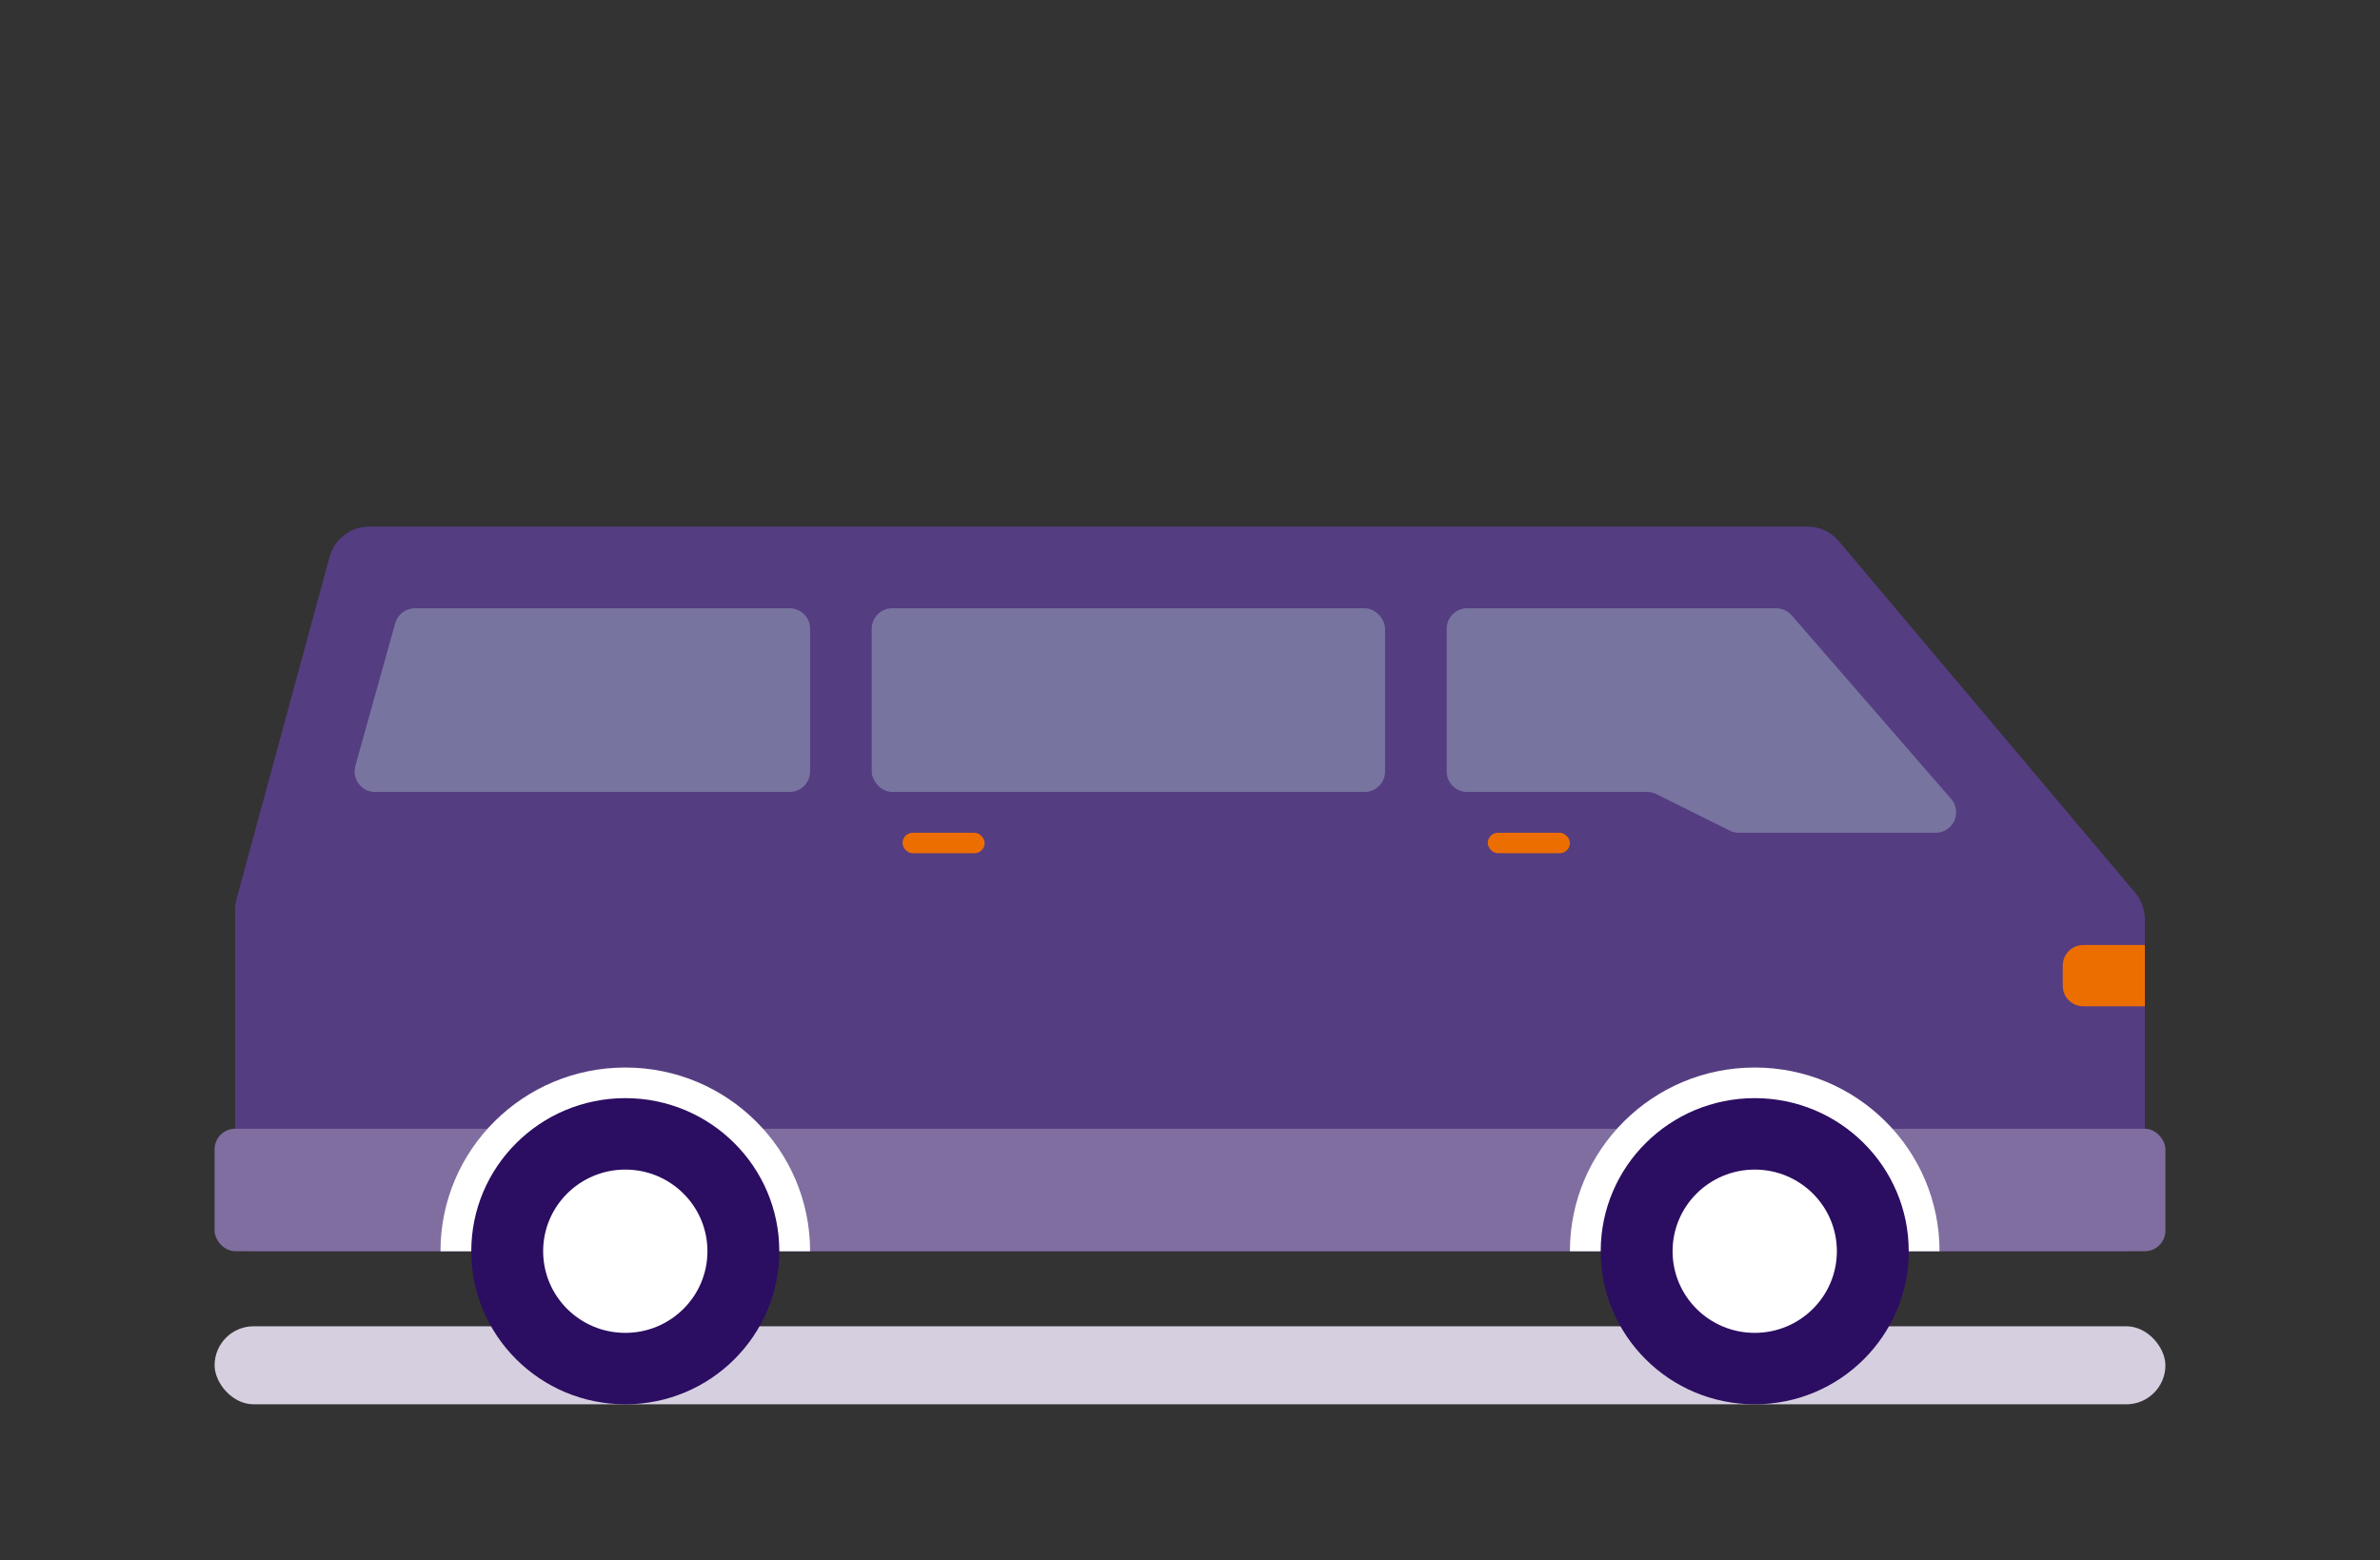 <?xml version="1.0" encoding="UTF-8"?>
<svg width="122px" height="80px" viewBox="0 0 122 80" version="1.1" xmlns="http://www.w3.org/2000/svg" xmlns:xlink="http://www.w3.org/1999/xlink">
    <rect x="0" y="0" width="122" height="80" fill="#333333" stroke="none"/>
    <!-- Generator: Sketch 49.2 (51160) - http://www.bohemiancoding.com/sketch -->
    <title>furgoneta</title>
    <desc>Created with Sketch.</desc>
    <defs></defs>
    <g id="Ilustraciones" stroke="none" stroke-width="1" fill="none" fill-rule="evenodd">
        <g id="Group-44">
            <rect id="Rectangle-3-Copy-10" x="0" y="0" width="122" height="80"></rect>
            <g id="Group-4-Copy" transform="translate(11, 27)">
                <rect id="Rectangle-14-Copy-3" fill="#D5CFDF" x="0" y="41" width="100" height="4" rx="2"></rect>
                <path d="M7.925,5.23668655e-20 L81.653,-2.22044605e-15 C82.273,-2.33447268e-15 82.862,0.274 83.262,0.749 L98.452,18.773 C98.772,19.152 98.947,19.633 98.947,20.129 L98.947,23.023 L1.053,21.977 L1.053,19.642 C1.053,19.455 1.077,19.269 1.126,19.089 L5.894,1.553 C6.143,0.636 6.975,1.74513787e-16 7.925,0 Z" id="Rectangle-13-Copy" fill="#553D81"></path>
                <path d="M10.273,4.186 L29.474,4.186 C30.055,4.186 30.526,4.657 30.526,5.239 L30.526,12.552 C30.526,13.133 30.055,13.605 29.474,13.605 L8.229,13.605 C7.648,13.605 7.177,13.133 7.177,12.552 C7.177,12.456 7.19,12.361 7.215,12.269 L9.259,4.955 C9.386,4.501 9.8,4.186 10.273,4.186 Z" id="Rectangle-Copy-2" fill="#7874A0"></path>
                <path d="M1.053,20.407 L98.947,20.407 L98.947,36.099 C98.947,36.68 98.476,37.151 97.895,37.151 L2.105,37.151 C1.524,37.151 1.053,36.68 1.053,36.099 L1.053,20.407 Z" id="Rectangle-13" fill="#553D81"></path>
                <path d="M95.789,21.453 L98.947,21.453 L98.947,24.593 L95.789,24.593 C95.208,24.593 94.737,24.122 94.737,23.54 L94.737,22.506 C94.737,21.925 95.208,21.453 95.789,21.453 Z" id="Rectangle-2-Copy" fill="#ED6E00"></path>
                <rect id="Rectangle-13-Copy-2" fill="#806EA0" x="0" y="30.872" width="100" height="6.279" rx="1.053"></rect>
                <g id="Group-3" transform="translate(33.684, 4.186)">
                    <rect id="Rectangle" fill="#7874A0" x="0" y="0" width="26.316" height="9.419" rx="1.053"></rect>
                    <rect id="Rectangle-path-Copy" fill="#ED6E00" fill-rule="nonzero" x="1.579" y="11.512" width="4.211" height="1.047" rx="0.523"></rect>
                </g>
                <g id="Group-2" transform="translate(63.158, 4.186)">
                    <path d="M1.053,5.93605503e-15 L16.888,9.76996262e-14 C17.193,9.98097655e-14 17.483,0.132 17.683,0.362 L25.854,9.769 C26.236,10.208 26.189,10.872 25.75,11.254 C25.558,11.42 25.313,11.512 25.06,11.512 L14.984,11.512 C14.821,11.512 14.661,11.474 14.515,11.402 L10.748,9.529 C10.602,9.456 10.442,9.419 10.279,9.419 L1.053,9.419 C0.471,9.419 7.58086981e-14,8.947 7.0832229e-14,8.366 L-5.77315973e-15,1.053 C-1.02332842e-14,0.471 0.471,-3.75605606e-15 1.053,-7.99360578e-15 Z" id="Rectangle-Copy" fill="#7874A0"></path>
                    <rect id="Rectangle-path-Copy-2" fill="#ED6E00" fill-rule="nonzero" x="2.105" y="11.512" width="4.211" height="1.047" rx="0.523"></rect>
                </g>
                <g id="Group-7-Copy-5" transform="translate(69.474, 27.733)">
                    <path d="M0,9.419 C0,4.217 4.242,0 9.474,0 C14.706,0 18.947,4.217 18.947,9.419" id="Path" fill="#FFFFFF"></path>
                    <path d="M9.474,17.267 C13.834,17.267 17.368,13.753 17.368,9.419 C17.368,5.084 13.834,1.57 9.474,1.57 C5.114,1.57 1.579,5.084 1.579,9.419 C1.579,13.753 5.114,17.267 9.474,17.267 Z" id="Path" fill="#2B0D61"></path>
                    <ellipse id="Oval-2-Copy" fill="#FFFFFF" cx="9.474" cy="9.419" rx="4.211" ry="4.186"></ellipse>
                </g>
                <g id="Group-7-Copy-6" transform="translate(11.579, 27.733)">
                    <path d="M0,9.419 C0,4.217 4.242,0 9.474,0 C14.706,0 18.947,4.217 18.947,9.419" id="Path" fill="#FFFFFF"></path>
                    <path d="M9.474,17.267 C13.834,17.267 17.368,13.753 17.368,9.419 C17.368,5.084 13.834,1.57 9.474,1.57 C5.114,1.57 1.579,5.084 1.579,9.419 C1.579,13.753 5.114,17.267 9.474,17.267 Z" id="Path" fill="#2B0D61"></path>
                    <ellipse id="Oval-2-Copy" fill="#FFFFFF" cx="9.474" cy="9.419" rx="4.211" ry="4.186"></ellipse>
                </g>
            </g>
        </g>
    </g>
</svg>